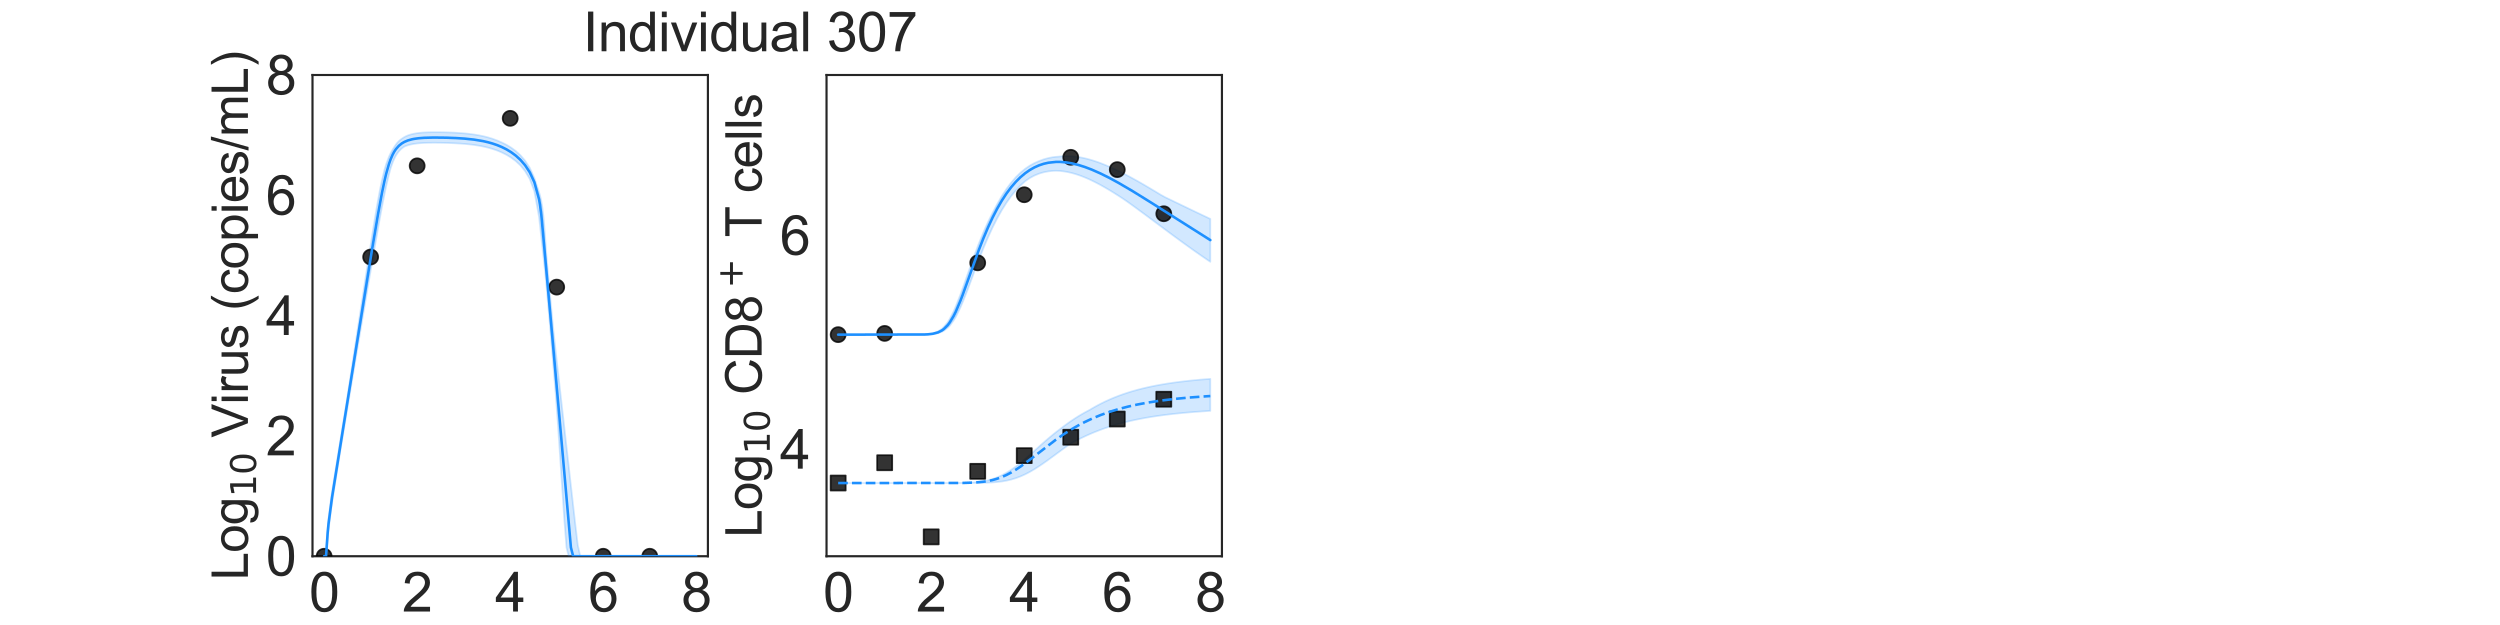 <?xml version="1.0" encoding="utf-8" standalone="no"?>
<!DOCTYPE svg PUBLIC "-//W3C//DTD SVG 1.1//EN"
  "http://www.w3.org/Graphics/SVG/1.1/DTD/svg11.dtd">
<svg xmlns:xlink="http://www.w3.org/1999/xlink" width="1440pt" height="360pt" viewBox="0 0 1440 360" xmlns="http://www.w3.org/2000/svg" version="1.1">
 <defs>
  <style type="text/css">*{stroke-linejoin: round; stroke-linecap: butt}</style>
 </defs>
 <g id="figure_1">
  <g id="patch_1">
   <path d="M 0 360 
L 1440 360 
L 1440 0 
L 0 0 
z
" style="fill: #ffffff"/>
  </g>
  <g id="axes_1">
   <g id="patch_2">
    <path d="M 180 320.4 
L 407.755 320.4 
L 407.755 43.2 
L 180 43.2 
z
" style="fill: #ffffff"/>
   </g>
   <g id="matplotlib.axis_1">
    <g id="xtick_1">
     <g id="text_1">
      <!-- 0 -->
      <g style="fill: #262626" transform="translate(178.024 352.232) scale(0.312 -0.312)">
       <defs>
        <path id="ArialMT-30" d="M 266 2259 
Q 266 3072 433 3567 
Q 600 4063 929 4331 
Q 1259 4600 1759 4600 
Q 2128 4600 2406 4451 
Q 2684 4303 2865 4023 
Q 3047 3744 3150 3342 
Q 3253 2941 3253 2259 
Q 3253 1453 3087 958 
Q 2922 463 2592 192 
Q 2263 -78 1759 -78 
Q 1097 -78 719 397 
Q 266 969 266 2259 
z
M 844 2259 
Q 844 1131 1108 757 
Q 1372 384 1759 384 
Q 2147 384 2411 759 
Q 2675 1134 2675 2259 
Q 2675 3391 2411 3762 
Q 2147 4134 1753 4134 
Q 1366 4134 1134 3806 
Q 844 3388 844 2259 
z
" transform="scale(0.016)"/>
       </defs>
       <use xlink:href="#ArialMT-30"/>
      </g>
     </g>
    </g>
    <g id="xtick_2">
     <g id="text_2">
      <!-- 2 -->
      <g style="fill: #262626" transform="translate(231.613 352.232) scale(0.312 -0.312)">
       <defs>
        <path id="ArialMT-32" d="M 3222 541 
L 3222 0 
L 194 0 
Q 188 203 259 391 
Q 375 700 629 1000 
Q 884 1300 1366 1694 
Q 2113 2306 2375 2664 
Q 2638 3022 2638 3341 
Q 2638 3675 2398 3904 
Q 2159 4134 1775 4134 
Q 1369 4134 1125 3890 
Q 881 3647 878 3216 
L 300 3275 
Q 359 3922 746 4261 
Q 1134 4600 1788 4600 
Q 2447 4600 2831 4234 
Q 3216 3869 3216 3328 
Q 3216 3053 3103 2787 
Q 2991 2522 2730 2228 
Q 2469 1934 1863 1422 
Q 1356 997 1212 845 
Q 1069 694 975 541 
L 3222 541 
z
" transform="scale(0.016)"/>
       </defs>
       <use xlink:href="#ArialMT-32"/>
      </g>
     </g>
    </g>
    <g id="xtick_3">
     <g id="text_3">
      <!-- 4 -->
      <g style="fill: #262626" transform="translate(285.202 352.232) scale(0.312 -0.312)">
       <defs>
        <path id="ArialMT-34" d="M 2069 0 
L 2069 1097 
L 81 1097 
L 81 1613 
L 2172 4581 
L 2631 4581 
L 2631 1613 
L 3250 1613 
L 3250 1097 
L 2631 1097 
L 2631 0 
L 2069 0 
z
M 2069 1613 
L 2069 3678 
L 634 1613 
L 2069 1613 
z
" transform="scale(0.016)"/>
       </defs>
       <use xlink:href="#ArialMT-34"/>
      </g>
     </g>
    </g>
    <g id="xtick_4">
     <g id="text_4">
      <!-- 6 -->
      <g style="fill: #262626" transform="translate(338.792 352.232) scale(0.312 -0.312)">
       <defs>
        <path id="ArialMT-36" d="M 3184 3459 
L 2625 3416 
Q 2550 3747 2413 3897 
Q 2184 4138 1850 4138 
Q 1581 4138 1378 3988 
Q 1113 3794 959 3422 
Q 806 3050 800 2363 
Q 1003 2672 1297 2822 
Q 1591 2972 1913 2972 
Q 2475 2972 2870 2558 
Q 3266 2144 3266 1488 
Q 3266 1056 3080 686 
Q 2894 316 2569 119 
Q 2244 -78 1831 -78 
Q 1128 -78 684 439 
Q 241 956 241 2144 
Q 241 3472 731 4075 
Q 1159 4600 1884 4600 
Q 2425 4600 2770 4297 
Q 3116 3994 3184 3459 
z
M 888 1484 
Q 888 1194 1011 928 
Q 1134 663 1356 523 
Q 1578 384 1822 384 
Q 2178 384 2434 671 
Q 2691 959 2691 1453 
Q 2691 1928 2437 2201 
Q 2184 2475 1800 2475 
Q 1419 2475 1153 2201 
Q 888 1928 888 1484 
z
" transform="scale(0.016)"/>
       </defs>
       <use xlink:href="#ArialMT-36"/>
      </g>
     </g>
    </g>
    <g id="xtick_5">
     <g id="text_5">
      <!-- 8 -->
      <g style="fill: #262626" transform="translate(392.381 352.232) scale(0.312 -0.312)">
       <defs>
        <path id="ArialMT-38" d="M 1131 2484 
Q 781 2613 612 2850 
Q 444 3088 444 3419 
Q 444 3919 803 4259 
Q 1163 4600 1759 4600 
Q 2359 4600 2725 4251 
Q 3091 3903 3091 3403 
Q 3091 3084 2923 2848 
Q 2756 2613 2416 2484 
Q 2838 2347 3058 2040 
Q 3278 1734 3278 1309 
Q 3278 722 2862 322 
Q 2447 -78 1769 -78 
Q 1091 -78 675 323 
Q 259 725 259 1325 
Q 259 1772 486 2073 
Q 713 2375 1131 2484 
z
M 1019 3438 
Q 1019 3113 1228 2906 
Q 1438 2700 1772 2700 
Q 2097 2700 2305 2904 
Q 2513 3109 2513 3406 
Q 2513 3716 2298 3927 
Q 2084 4138 1766 4138 
Q 1444 4138 1231 3931 
Q 1019 3725 1019 3438 
z
M 838 1322 
Q 838 1081 952 856 
Q 1066 631 1291 507 
Q 1516 384 1775 384 
Q 2178 384 2440 643 
Q 2703 903 2703 1303 
Q 2703 1709 2433 1975 
Q 2163 2241 1756 2241 
Q 1359 2241 1098 1978 
Q 838 1716 838 1322 
z
" transform="scale(0.016)"/>
       </defs>
       <use xlink:href="#ArialMT-38"/>
      </g>
     </g>
    </g>
    <g id="text_6">
     <!-- Time (d) -->
     <g style="fill: #262626" transform="translate(241.191 383.253) scale(0.286 -0.286)">
      <defs>
       <path id="ArialMT-54" d="M 1659 0 
L 1659 4041 
L 150 4041 
L 150 4581 
L 3781 4581 
L 3781 4041 
L 2266 4041 
L 2266 0 
L 1659 0 
z
" transform="scale(0.016)"/>
       <path id="ArialMT-69" d="M 425 3934 
L 425 4581 
L 988 4581 
L 988 3934 
L 425 3934 
z
M 425 0 
L 425 3319 
L 988 3319 
L 988 0 
L 425 0 
z
" transform="scale(0.016)"/>
       <path id="ArialMT-6d" d="M 422 0 
L 422 3319 
L 925 3319 
L 925 2853 
Q 1081 3097 1340 3245 
Q 1600 3394 1931 3394 
Q 2300 3394 2536 3241 
Q 2772 3088 2869 2813 
Q 3263 3394 3894 3394 
Q 4388 3394 4653 3120 
Q 4919 2847 4919 2278 
L 4919 0 
L 4359 0 
L 4359 2091 
Q 4359 2428 4304 2576 
Q 4250 2725 4106 2815 
Q 3963 2906 3769 2906 
Q 3419 2906 3187 2673 
Q 2956 2441 2956 1928 
L 2956 0 
L 2394 0 
L 2394 2156 
Q 2394 2531 2256 2718 
Q 2119 2906 1806 2906 
Q 1569 2906 1367 2781 
Q 1166 2656 1075 2415 
Q 984 2175 984 1722 
L 984 0 
L 422 0 
z
" transform="scale(0.016)"/>
       <path id="ArialMT-65" d="M 2694 1069 
L 3275 997 
Q 3138 488 2766 206 
Q 2394 -75 1816 -75 
Q 1088 -75 661 373 
Q 234 822 234 1631 
Q 234 2469 665 2931 
Q 1097 3394 1784 3394 
Q 2450 3394 2872 2941 
Q 3294 2488 3294 1666 
Q 3294 1616 3291 1516 
L 816 1516 
Q 847 969 1125 678 
Q 1403 388 1819 388 
Q 2128 388 2347 550 
Q 2566 713 2694 1069 
z
M 847 1978 
L 2700 1978 
Q 2663 2397 2488 2606 
Q 2219 2931 1791 2931 
Q 1403 2931 1139 2672 
Q 875 2413 847 1978 
z
" transform="scale(0.016)"/>
       <path id="ArialMT-20" transform="scale(0.016)"/>
       <path id="ArialMT-28" d="M 1497 -1347 
Q 1031 -759 709 28 
Q 388 816 388 1659 
Q 388 2403 628 3084 
Q 909 3875 1497 4659 
L 1900 4659 
Q 1522 4009 1400 3731 
Q 1209 3300 1100 2831 
Q 966 2247 966 1656 
Q 966 153 1900 -1347 
L 1497 -1347 
z
" transform="scale(0.016)"/>
       <path id="ArialMT-64" d="M 2575 0 
L 2575 419 
Q 2259 -75 1647 -75 
Q 1250 -75 917 144 
Q 584 363 401 755 
Q 219 1147 219 1656 
Q 219 2153 384 2558 
Q 550 2963 881 3178 
Q 1213 3394 1622 3394 
Q 1922 3394 2156 3267 
Q 2391 3141 2538 2938 
L 2538 4581 
L 3097 4581 
L 3097 0 
L 2575 0 
z
M 797 1656 
Q 797 1019 1065 703 
Q 1334 388 1700 388 
Q 2069 388 2326 689 
Q 2584 991 2584 1609 
Q 2584 2291 2321 2609 
Q 2059 2928 1675 2928 
Q 1300 2928 1048 2622 
Q 797 2316 797 1656 
z
" transform="scale(0.016)"/>
       <path id="ArialMT-29" d="M 791 -1347 
L 388 -1347 
Q 1322 153 1322 1656 
Q 1322 2244 1188 2822 
Q 1081 3291 891 3722 
Q 769 4003 388 4659 
L 791 4659 
Q 1378 3875 1659 3084 
Q 1900 2403 1900 1659 
Q 1900 816 1576 28 
Q 1253 -759 791 -1347 
z
" transform="scale(0.016)"/>
      </defs>
      <use xlink:href="#ArialMT-54"/>
      <use xlink:href="#ArialMT-69" transform="translate(57.334 0)"/>
      <use xlink:href="#ArialMT-6d" transform="translate(79.551 0)"/>
      <use xlink:href="#ArialMT-65" transform="translate(162.852 0)"/>
      <use xlink:href="#ArialMT-20" transform="translate(218.467 0)"/>
      <use xlink:href="#ArialMT-28" transform="translate(246.25 0)"/>
      <use xlink:href="#ArialMT-64" transform="translate(279.551 0)"/>
      <use xlink:href="#ArialMT-29" transform="translate(335.166 0)"/>
     </g>
    </g>
   </g>
   <g id="matplotlib.axis_2">
    <g id="ytick_1">
     <g id="text_7">
      <!-- 0 -->
      <g style="fill: #262626" transform="translate(153.15 331.566) scale(0.312 -0.312)">
       <use xlink:href="#ArialMT-30"/>
      </g>
     </g>
    </g>
    <g id="ytick_2">
     <g id="text_8">
      <!-- 2 -->
      <g style="fill: #262626" transform="translate(153.15 262.266) scale(0.312 -0.312)">
       <use xlink:href="#ArialMT-32"/>
      </g>
     </g>
    </g>
    <g id="ytick_3">
     <g id="text_9">
      <!-- 4 -->
      <g style="fill: #262626" transform="translate(153.15 192.966) scale(0.312 -0.312)">
       <use xlink:href="#ArialMT-34"/>
      </g>
     </g>
    </g>
    <g id="ytick_4">
     <g id="text_10">
      <!-- 6 -->
      <g style="fill: #262626" transform="translate(153.15 123.666) scale(0.312 -0.312)">
       <use xlink:href="#ArialMT-36"/>
      </g>
     </g>
    </g>
    <g id="ytick_5">
     <g id="text_11">
      <!-- 8 -->
      <g style="fill: #262626" transform="translate(153.15 54.366) scale(0.312 -0.312)">
       <use xlink:href="#ArialMT-38"/>
      </g>
     </g>
    </g>
    <g id="text_12">
     <!-- Log$_{10}$ Virus (copies/mL) -->
     <g style="fill: #262626" transform="translate(142.858 334.238) rotate(-90) scale(0.286 -0.286)">
      <defs>
       <path id="ArialMT-4c" d="M 469 0 
L 469 4581 
L 1075 4581 
L 1075 541 
L 3331 541 
L 3331 0 
L 469 0 
z
" transform="scale(0.016)"/>
       <path id="ArialMT-6f" d="M 213 1659 
Q 213 2581 725 3025 
Q 1153 3394 1769 3394 
Q 2453 3394 2887 2945 
Q 3322 2497 3322 1706 
Q 3322 1066 3130 698 
Q 2938 331 2570 128 
Q 2203 -75 1769 -75 
Q 1072 -75 642 372 
Q 213 819 213 1659 
z
M 791 1659 
Q 791 1022 1069 705 
Q 1347 388 1769 388 
Q 2188 388 2466 706 
Q 2744 1025 2744 1678 
Q 2744 2294 2464 2611 
Q 2184 2928 1769 2928 
Q 1347 2928 1069 2612 
Q 791 2297 791 1659 
z
" transform="scale(0.016)"/>
       <path id="ArialMT-67" d="M 319 -275 
L 866 -356 
Q 900 -609 1056 -725 
Q 1266 -881 1628 -881 
Q 2019 -881 2231 -725 
Q 2444 -569 2519 -288 
Q 2563 -116 2559 434 
Q 2191 0 1641 0 
Q 956 0 581 494 
Q 206 988 206 1678 
Q 206 2153 378 2554 
Q 550 2956 876 3175 
Q 1203 3394 1644 3394 
Q 2231 3394 2613 2919 
L 2613 3319 
L 3131 3319 
L 3131 450 
Q 3131 -325 2973 -648 
Q 2816 -972 2473 -1159 
Q 2131 -1347 1631 -1347 
Q 1038 -1347 672 -1080 
Q 306 -813 319 -275 
z
M 784 1719 
Q 784 1066 1043 766 
Q 1303 466 1694 466 
Q 2081 466 2343 764 
Q 2606 1063 2606 1700 
Q 2606 2309 2336 2618 
Q 2066 2928 1684 2928 
Q 1309 2928 1046 2623 
Q 784 2319 784 1719 
z
" transform="scale(0.016)"/>
       <path id="DejaVuSans-31" d="M 794 531 
L 1825 531 
L 1825 4091 
L 703 3866 
L 703 4441 
L 1819 4666 
L 2450 4666 
L 2450 531 
L 3481 531 
L 3481 0 
L 794 0 
L 794 531 
z
" transform="scale(0.016)"/>
       <path id="DejaVuSans-30" d="M 2034 4250 
Q 1547 4250 1301 3770 
Q 1056 3291 1056 2328 
Q 1056 1369 1301 889 
Q 1547 409 2034 409 
Q 2525 409 2770 889 
Q 3016 1369 3016 2328 
Q 3016 3291 2770 3770 
Q 2525 4250 2034 4250 
z
M 2034 4750 
Q 2819 4750 3233 4129 
Q 3647 3509 3647 2328 
Q 3647 1150 3233 529 
Q 2819 -91 2034 -91 
Q 1250 -91 836 529 
Q 422 1150 422 2328 
Q 422 3509 836 4129 
Q 1250 4750 2034 4750 
z
" transform="scale(0.016)"/>
       <path id="ArialMT-56" d="M 1803 0 
L 28 4581 
L 684 4581 
L 1875 1253 
Q 2019 853 2116 503 
Q 2222 878 2363 1253 
L 3600 4581 
L 4219 4581 
L 2425 0 
L 1803 0 
z
" transform="scale(0.016)"/>
       <path id="ArialMT-72" d="M 416 0 
L 416 3319 
L 922 3319 
L 922 2816 
Q 1116 3169 1280 3281 
Q 1444 3394 1641 3394 
Q 1925 3394 2219 3213 
L 2025 2691 
Q 1819 2813 1613 2813 
Q 1428 2813 1281 2702 
Q 1134 2591 1072 2394 
Q 978 2094 978 1738 
L 978 0 
L 416 0 
z
" transform="scale(0.016)"/>
       <path id="ArialMT-75" d="M 2597 0 
L 2597 488 
Q 2209 -75 1544 -75 
Q 1250 -75 995 37 
Q 741 150 617 320 
Q 494 491 444 738 
Q 409 903 409 1263 
L 409 3319 
L 972 3319 
L 972 1478 
Q 972 1038 1006 884 
Q 1059 663 1231 536 
Q 1403 409 1656 409 
Q 1909 409 2131 539 
Q 2353 669 2445 892 
Q 2538 1116 2538 1541 
L 2538 3319 
L 3100 3319 
L 3100 0 
L 2597 0 
z
" transform="scale(0.016)"/>
       <path id="ArialMT-73" d="M 197 991 
L 753 1078 
Q 800 744 1014 566 
Q 1228 388 1613 388 
Q 2000 388 2187 545 
Q 2375 703 2375 916 
Q 2375 1106 2209 1216 
Q 2094 1291 1634 1406 
Q 1016 1563 777 1677 
Q 538 1791 414 1992 
Q 291 2194 291 2438 
Q 291 2659 392 2848 
Q 494 3038 669 3163 
Q 800 3259 1026 3326 
Q 1253 3394 1513 3394 
Q 1903 3394 2198 3281 
Q 2494 3169 2634 2976 
Q 2775 2784 2828 2463 
L 2278 2388 
Q 2241 2644 2061 2787 
Q 1881 2931 1553 2931 
Q 1166 2931 1000 2803 
Q 834 2675 834 2503 
Q 834 2394 903 2306 
Q 972 2216 1119 2156 
Q 1203 2125 1616 2013 
Q 2213 1853 2448 1751 
Q 2684 1650 2818 1456 
Q 2953 1263 2953 975 
Q 2953 694 2789 445 
Q 2625 197 2315 61 
Q 2006 -75 1616 -75 
Q 969 -75 630 194 
Q 291 463 197 991 
z
" transform="scale(0.016)"/>
       <path id="ArialMT-63" d="M 2588 1216 
L 3141 1144 
Q 3050 572 2676 248 
Q 2303 -75 1759 -75 
Q 1078 -75 664 370 
Q 250 816 250 1647 
Q 250 2184 428 2587 
Q 606 2991 970 3192 
Q 1334 3394 1763 3394 
Q 2303 3394 2647 3120 
Q 2991 2847 3088 2344 
L 2541 2259 
Q 2463 2594 2264 2762 
Q 2066 2931 1784 2931 
Q 1359 2931 1093 2626 
Q 828 2322 828 1663 
Q 828 994 1084 691 
Q 1341 388 1753 388 
Q 2084 388 2306 591 
Q 2528 794 2588 1216 
z
" transform="scale(0.016)"/>
       <path id="ArialMT-70" d="M 422 -1272 
L 422 3319 
L 934 3319 
L 934 2888 
Q 1116 3141 1344 3267 
Q 1572 3394 1897 3394 
Q 2322 3394 2647 3175 
Q 2972 2956 3137 2557 
Q 3303 2159 3303 1684 
Q 3303 1175 3120 767 
Q 2938 359 2589 142 
Q 2241 -75 1856 -75 
Q 1575 -75 1351 44 
Q 1128 163 984 344 
L 984 -1272 
L 422 -1272 
z
M 931 1641 
Q 931 1000 1190 694 
Q 1450 388 1819 388 
Q 2194 388 2461 705 
Q 2728 1022 2728 1688 
Q 2728 2322 2467 2637 
Q 2206 2953 1844 2953 
Q 1484 2953 1207 2617 
Q 931 2281 931 1641 
z
" transform="scale(0.016)"/>
       <path id="ArialMT-2f" d="M 0 -78 
L 1328 4659 
L 1778 4659 
L 453 -78 
L 0 -78 
z
" transform="scale(0.016)"/>
      </defs>
      <use xlink:href="#ArialMT-4c" transform="translate(0 0.203)"/>
      <use xlink:href="#ArialMT-6f" transform="translate(55.615 0.203)"/>
      <use xlink:href="#ArialMT-67" transform="translate(111.23 0.203)"/>
      <use xlink:href="#DejaVuSans-31" transform="translate(167.803 -16.203) scale(0.7)"/>
      <use xlink:href="#DejaVuSans-30" transform="translate(212.339 -16.203) scale(0.7)"/>
      <use xlink:href="#ArialMT-20" transform="translate(259.609 0.203)"/>
      <use xlink:href="#ArialMT-56" transform="translate(287.393 0.203)"/>
      <use xlink:href="#ArialMT-69" transform="translate(354.092 0.203)"/>
      <use xlink:href="#ArialMT-72" transform="translate(376.309 0.203)"/>
      <use xlink:href="#ArialMT-75" transform="translate(409.609 0.203)"/>
      <use xlink:href="#ArialMT-73" transform="translate(465.225 0.203)"/>
      <use xlink:href="#ArialMT-20" transform="translate(515.225 0.203)"/>
      <use xlink:href="#ArialMT-28" transform="translate(543.008 0.203)"/>
      <use xlink:href="#ArialMT-63" transform="translate(576.309 0.203)"/>
      <use xlink:href="#ArialMT-6f" transform="translate(626.309 0.203)"/>
      <use xlink:href="#ArialMT-70" transform="translate(681.924 0.203)"/>
      <use xlink:href="#ArialMT-69" transform="translate(737.539 0.203)"/>
      <use xlink:href="#ArialMT-65" transform="translate(759.756 0.203)"/>
      <use xlink:href="#ArialMT-73" transform="translate(815.371 0.203)"/>
      <use xlink:href="#ArialMT-2f" transform="translate(865.371 0.203)"/>
      <use xlink:href="#ArialMT-6d" transform="translate(893.154 0.203)"/>
      <use xlink:href="#ArialMT-4c" transform="translate(976.455 0.203)"/>
      <use xlink:href="#ArialMT-29" transform="translate(1032.07 0.203)"/>
     </g>
    </g>
   </g>
   <g id="patch_3">
    <path d="M 180 320.4 
L 180 43.2 
" style="fill: none; stroke: #262626; stroke-width: 1.25; stroke-linejoin: miter; stroke-linecap: square"/>
   </g>
   <g id="patch_4">
    <path d="M 407.755 320.4 
L 407.755 43.2 
" style="fill: none; stroke: #262626; stroke-width: 1.25; stroke-linejoin: miter; stroke-linecap: square"/>
   </g>
   <g id="patch_5">
    <path d="M 180 320.4 
L 407.755 320.4 
" style="fill: none; stroke: #262626; stroke-width: 1.25; stroke-linejoin: miter; stroke-linecap: square"/>
   </g>
   <g id="patch_6">
    <path d="M 180 43.2 
L 407.755 43.2 
" style="fill: none; stroke: #262626; stroke-width: 1.25; stroke-linejoin: miter; stroke-linecap: square"/>
   </g>
   <g id="FillBetweenPolyCollection_1">
    <defs>
     <path id="md74952ea3f" d="M 186.699 -39.6 
L 186.699 -39.6 
L 186.699 -39.6 
L 186.703 -39.6 
L 186.742 -39.6 
L 186.936 -39.6 
L 187.058 -39.6 
L 187.519 -39.6 
L 187.793 -39.6 
L 188.732 -49.432 
L 189.234 -54.697 
L 190.686 -66.422 
L 191.266 -70.324 
L 192.48 -78.169 
L 193.169 -82.481 
L 194.489 -90.743 
L 195.249 -95.461 
L 196.545 -103.487 
L 197.367 -108.401 
L 198.678 -116.268 
L 199.547 -121.464 
L 200.853 -129.303 
L 201.758 -134.716 
L 203.208 -143.431 
L 204.099 -148.763 
L 205.346 -156.153 
L 206.28 -161.677 
L 207.648 -169.756 
L 208.576 -175.238 
L 209.839 -182.698 
L 210.793 -188.304 
L 212.156 -196.26 
L 213.1 -201.765 
L 214.372 -209.139 
L 215.339 -214.751 
L 216.715 -222.601 
L 217.686 -228.102 
L 219.018 -235.432 
L 220.02 -240.828 
L 221.461 -248.126 
L 222.458 -252.885 
L 224.004 -259.377 
L 225.01 -263.085 
L 226.152 -266.346 
L 227.065 -268.517 
L 228.038 -270.364 
L 228.886 -271.663 
L 229.734 -272.775 
L 230.582 -273.695 
L 231.43 -274.47 
L 232.183 -275.059 
L 232.935 -275.559 
L 233.688 -275.874 
L 234.298 -276.101 
L 234.949 -276.315 
L 235.517 -276.482 
L 236.102 -276.637 
L 236.686 -276.776 
L 237.271 -276.901 
L 237.856 -277.012 
L 238.44 -277.111 
L 240.408 -277.374 
L 241.181 -277.453 
L 243.32 -277.606 
L 244.272 -277.653 
L 246.462 -277.738 
L 247.649 -277.755 
L 249.79 -277.777 
L 250.923 -277.772 
L 253.183 -277.751 
L 254.44 -277.726 
L 257.119 -277.66 
L 258.45 -277.615 
L 261.129 -277.508 
L 262.888 -277.416 
L 265.568 -277.253 
L 267.604 -277.091 
L 270.284 -276.843 
L 272.963 -276.522 
L 275.643 -276.108 
L 278.322 -275.604 
L 281.001 -274.983 
L 283.681 -274.223 
L 286.36 -273.3 
L 289.04 -272.183 
L 291.719 -270.833 
L 294.399 -269.199 
L 297.078 -267.208 
L 299.758 -264.744 
L 302.437 -261.432 
L 305.117 -256.974 
L 307.796 -249.823 
L 310.476 -235.097 
L 311.012 -230.293 
L 311.547 -225.48 
L 311.803 -223.17 
L 311.95 -221.841 
L 311.998 -221.403 
L 312 -221.385 
L 312.01 -221.298 
L 312.01 -221.295 
L 312.014 -221.26 
L 312.014 -221.258 
L 312.017 -221.237 
L 312.019 -221.22 
L 312.02 -221.207 
L 312.023 -221.184 
L 312.023 -221.179 
L 312.023 -221.178 
L 312.024 -221.168 
L 312.027 -221.149 
L 312.027 -221.144 
L 312.028 -221.134 
L 312.031 -221.111 
L 312.034 -221.078 
L 312.061 -220.84 
L 312.12 -220.307 
L 312.364 -218.1 
L 312.759 -214.524 
L 313.273 -209.875 
L 313.958 -203.627 
L 314.726 -195.554 
L 315.679 -184.934 
L 316.631 -174.189 
L 317.737 -161.105 
L 318.855 -147.84 
L 320.066 -133.34 
L 321.276 -116.714 
L 322.518 -98.288 
L 323.762 -79.794 
L 325.023 -61.038 
L 326.288 -44.636 
L 327.562 -39.6 
L 328.842 -39.6 
L 330.133 -39.6 
L 331.442 -39.6 
L 332.797 -39.6 
L 334.255 -39.6 
L 335.936 -39.6 
L 337.858 -39.6 
L 340.421 -39.6 
L 342.983 -39.6 
L 345.663 -39.6 
L 348.342 -39.6 
L 351.022 -39.6 
L 353.701 -39.6 
L 356.381 -39.6 
L 359.06 -39.6 
L 361.74 -39.6 
L 364.419 -39.6 
L 367.099 -39.6 
L 369.778 -39.6 
L 372.458 -39.6 
L 375.137 -39.6 
L 377.817 -39.6 
L 380.496 -39.6 
L 383.175 -39.6 
L 385.855 -39.6 
L 388.534 -39.6 
L 391.214 -39.6 
L 393.893 -39.6 
L 396.573 -39.6 
L 399.252 -39.6 
L 401.056 -39.6 
L 401.056 -39.6 
L 401.056 -39.6 
L 399.252 -39.6 
L 396.573 -39.6 
L 393.893 -39.6 
L 391.214 -39.6 
L 388.534 -39.6 
L 385.855 -39.6 
L 383.175 -39.6 
L 380.496 -39.6 
L 377.817 -39.6 
L 375.137 -39.6 
L 372.458 -39.6 
L 369.778 -39.6 
L 367.099 -39.6 
L 364.419 -39.6 
L 361.74 -39.6 
L 359.06 -39.6 
L 356.381 -39.6 
L 353.701 -39.6 
L 351.022 -39.6 
L 348.342 -39.6 
L 345.663 -39.6 
L 342.983 -39.6 
L 340.421 -39.6 
L 337.858 -39.6 
L 335.936 -39.6 
L 334.255 -39.6 
L 332.797 -46.044 
L 331.442 -57.403 
L 330.133 -68.92 
L 328.842 -80.305 
L 327.562 -91.648 
L 326.288 -102.791 
L 325.023 -114.064 
L 323.762 -125.067 
L 322.518 -136.12 
L 321.276 -147.052 
L 320.066 -157.683 
L 318.855 -168.637 
L 317.737 -180.323 
L 316.631 -192.031 
L 315.679 -202.548 
L 314.726 -212.963 
L 313.958 -223.712 
L 313.273 -232.954 
L 312.759 -237.792 
L 312.364 -240.754 
L 312.12 -242.236 
L 312.061 -242.585 
L 312.034 -242.741 
L 312.031 -242.763 
L 312.028 -242.778 
L 312.027 -242.785 
L 312.027 -242.788 
L 312.024 -242.801 
L 312.023 -242.807 
L 312.023 -242.808 
L 312.023 -242.811 
L 312.02 -242.826 
L 312.019 -242.835 
L 312.017 -242.846 
L 312.014 -242.86 
L 312.014 -242.861 
L 312.01 -242.884 
L 312.01 -242.886 
L 312 -242.943 
L 311.998 -242.955 
L 311.95 -243.242 
L 311.803 -244.114 
L 311.547 -245.369 
L 311.012 -247.588 
L 310.476 -249.351 
L 307.796 -257.448 
L 305.117 -263.376 
L 302.437 -267.488 
L 299.758 -270.588 
L 297.078 -273.029 
L 294.399 -275.001 
L 291.719 -276.615 
L 289.04 -277.945 
L 286.36 -279.098 
L 283.681 -280.082 
L 281.001 -280.895 
L 278.322 -281.564 
L 275.643 -282.108 
L 272.963 -282.546 
L 270.284 -282.896 
L 267.604 -283.172 
L 265.568 -283.341 
L 262.888 -283.518 
L 261.129 -283.612 
L 258.45 -283.722 
L 257.119 -283.768 
L 254.44 -283.83 
L 253.183 -283.852 
L 250.923 -283.866 
L 249.79 -283.86 
L 247.649 -283.833 
L 246.462 -283.795 
L 244.272 -283.696 
L 243.32 -283.628 
L 241.181 -283.427 
L 240.408 -283.329 
L 238.44 -282.989 
L 237.856 -282.871 
L 237.271 -282.736 
L 236.686 -282.572 
L 236.102 -282.407 
L 235.517 -282.217 
L 234.949 -282.008 
L 234.298 -281.742 
L 233.688 -281.456 
L 232.935 -281.058 
L 232.183 -280.598 
L 231.43 -280.102 
L 230.582 -279.474 
L 229.734 -278.728 
L 228.886 -277.836 
L 228.038 -276.765 
L 227.065 -275.3 
L 226.152 -273.828 
L 225.01 -271.767 
L 224.004 -269.62 
L 222.458 -265.509 
L 221.461 -262.183 
L 220.02 -256.197 
L 219.018 -251.504 
L 217.686 -244.35 
L 216.715 -238.823 
L 215.339 -230.496 
L 214.372 -224.477 
L 213.1 -216.395 
L 212.156 -210.327 
L 210.793 -201.482 
L 209.839 -195.264 
L 208.576 -187.016 
L 207.648 -180.938 
L 206.28 -171.969 
L 205.346 -165.846 
L 204.099 -157.669 
L 203.208 -151.823 
L 201.758 -142.289 
L 200.853 -136.348 
L 199.547 -127.982 
L 198.678 -122.633 
L 197.367 -114.524 
L 196.545 -109.462 
L 195.249 -101.449 
L 194.489 -96.784 
L 193.169 -88.62 
L 192.48 -84.376 
L 191.266 -76.704 
L 190.686 -72.89 
L 189.234 -61.384 
L 188.732 -56.149 
L 187.793 -41.518 
L 187.519 -39.6 
L 187.058 -39.6 
L 186.936 -39.6 
L 186.742 -39.6 
L 186.703 -39.6 
L 186.699 -39.6 
L 186.699 -39.6 
z
" style="stroke: #1e90ff; stroke-opacity: 0.2"/>
    </defs>
    <g clip-path="url(#p84acd690aa)">
     <use xlink:href="#md74952ea3f" x="0" y="360" style="fill: #1e90ff; fill-opacity: 0.2; stroke: #1e90ff; stroke-opacity: 0.2"/>
    </g>
   </g>
   <g id="PathCollection_1">
    <defs>
     <path id="mfc065fee60" d="M 0 4.33 
C 1.148 4.33 2.25 3.874 3.062 3.062 
C 3.874 2.25 4.33 1.148 4.33 0 
C 4.33 -1.148 3.874 -2.25 3.062 -3.062 
C 2.25 -3.874 1.148 -4.33 0 -4.33 
C -1.148 -4.33 -2.25 -3.874 -3.062 -3.062 
C -3.874 -2.25 -4.33 -1.148 -4.33 0 
C -4.33 1.148 -3.874 2.25 -3.062 3.062 
C -2.25 3.874 -1.148 4.33 0 4.33 
z
" style="stroke: #000000; stroke-opacity: 0.8"/>
    </defs>
    <g clip-path="url(#p84acd690aa)">
     <use xlink:href="#mfc065fee60" x="186.699" y="320.4" style="fill-opacity: 0.8; stroke: #000000; stroke-opacity: 0.8"/>
     <use xlink:href="#mfc065fee60" x="213.493" y="148.039" style="fill-opacity: 0.8; stroke: #000000; stroke-opacity: 0.8"/>
     <use xlink:href="#mfc065fee60" x="240.288" y="95.521" style="fill-opacity: 0.8; stroke: #000000; stroke-opacity: 0.8"/>
     <use xlink:href="#mfc065fee60" x="293.878" y="68.156" style="fill-opacity: 0.8; stroke: #000000; stroke-opacity: 0.8"/>
     <use xlink:href="#mfc065fee60" x="320.672" y="165.384" style="fill-opacity: 0.8; stroke: #000000; stroke-opacity: 0.8"/>
     <use xlink:href="#mfc065fee60" x="347.467" y="320.4" style="fill-opacity: 0.8; stroke: #000000; stroke-opacity: 0.8"/>
     <use xlink:href="#mfc065fee60" x="374.262" y="320.4" style="fill-opacity: 0.8; stroke: #000000; stroke-opacity: 0.8"/>
    </g>
   </g>
   <g id="line2d_1">
    <path d="M 186.699 320.4 
L 187.793 320.4 
L 188.732 307.014 
L 189.234 301.685 
L 191.266 286.386 
L 197.367 248.431 
L 214.372 143.287 
L 217.686 123.695 
L 220.02 111.062 
L 221.461 104.195 
L 222.458 100.007 
L 224.004 94.569 
L 225.01 91.714 
L 226.152 89.086 
L 227.065 87.391 
L 228.038 85.915 
L 229.734 83.976 
L 231.43 82.613 
L 232.935 81.734 
L 234.949 80.892 
L 237.271 80.243 
L 238.44 80.007 
L 241.181 79.621 
L 244.272 79.378 
L 249.79 79.227 
L 257.119 79.313 
L 262.888 79.535 
L 267.604 79.844 
L 272.963 80.406 
L 278.322 81.299 
L 281.001 81.913 
L 283.681 82.665 
L 286.36 83.58 
L 289.04 84.689 
L 291.719 86.029 
L 294.399 87.65 
L 297.078 89.626 
L 299.758 92.064 
L 302.437 95.147 
L 305.117 99.21 
L 307.796 104.988 
L 310.476 114.735 
L 311.012 117.786 
L 311.803 123.864 
L 312.759 134.16 
L 318.855 202.105 
L 328.842 315.352 
L 330.133 320.4 
L 401.056 320.4 
L 401.056 320.4 
" clip-path="url(#p84acd690aa)" style="fill: none; stroke: #1e90ff; stroke-width: 1.5; stroke-linecap: round"/>
   </g>
  </g>
  <g id="axes_2">
   <g id="patch_7">
    <path d="M 476.082 320.4 
L 703.837 320.4 
L 703.837 43.2 
L 476.082 43.2 
z
" style="fill: #ffffff"/>
   </g>
   <g id="matplotlib.axis_3">
    <g id="xtick_6">
     <g id="text_13">
      <!-- 0 -->
      <g style="fill: #262626" transform="translate(474.105 352.232) scale(0.312 -0.312)">
       <use xlink:href="#ArialMT-30"/>
      </g>
     </g>
    </g>
    <g id="xtick_7">
     <g id="text_14">
      <!-- 2 -->
      <g style="fill: #262626" transform="translate(527.695 352.232) scale(0.312 -0.312)">
       <use xlink:href="#ArialMT-32"/>
      </g>
     </g>
    </g>
    <g id="xtick_8">
     <g id="text_15">
      <!-- 4 -->
      <g style="fill: #262626" transform="translate(581.284 352.232) scale(0.312 -0.312)">
       <use xlink:href="#ArialMT-34"/>
      </g>
     </g>
    </g>
    <g id="xtick_9">
     <g id="text_16">
      <!-- 6 -->
      <g style="fill: #262626" transform="translate(634.874 352.232) scale(0.312 -0.312)">
       <use xlink:href="#ArialMT-36"/>
      </g>
     </g>
    </g>
    <g id="xtick_10">
     <g id="text_17">
      <!-- 8 -->
      <g style="fill: #262626" transform="translate(688.463 352.232) scale(0.312 -0.312)">
       <use xlink:href="#ArialMT-38"/>
      </g>
     </g>
    </g>
    <g id="text_18">
     <!-- Time (d) -->
     <g style="fill: #262626" transform="translate(537.273 383.253) scale(0.286 -0.286)">
      <use xlink:href="#ArialMT-54"/>
      <use xlink:href="#ArialMT-69" transform="translate(57.334 0)"/>
      <use xlink:href="#ArialMT-6d" transform="translate(79.551 0)"/>
      <use xlink:href="#ArialMT-65" transform="translate(162.852 0)"/>
      <use xlink:href="#ArialMT-20" transform="translate(218.467 0)"/>
      <use xlink:href="#ArialMT-28" transform="translate(246.25 0)"/>
      <use xlink:href="#ArialMT-64" transform="translate(279.551 0)"/>
      <use xlink:href="#ArialMT-29" transform="translate(335.166 0)"/>
     </g>
    </g>
   </g>
   <g id="matplotlib.axis_4">
    <g id="ytick_6">
     <g id="text_19">
      <!-- 4 -->
      <g style="fill: #262626" transform="translate(449.232 269.966) scale(0.312 -0.312)">
       <use xlink:href="#ArialMT-34"/>
      </g>
     </g>
    </g>
    <g id="ytick_7">
     <g id="text_20">
      <!-- 6 -->
      <g style="fill: #262626" transform="translate(449.232 146.766) scale(0.312 -0.312)">
       <use xlink:href="#ArialMT-36"/>
      </g>
     </g>
    </g>
    <g id="text_21">
     <!-- Log$_{10}$ CD8$^+$ T cells -->
     <g style="fill: #262626" transform="translate(438.94 309.642) rotate(-90) scale(0.286 -0.286)">
      <defs>
       <path id="ArialMT-43" d="M 3763 1606 
L 4369 1453 
Q 4178 706 3683 314 
Q 3188 -78 2472 -78 
Q 1731 -78 1267 223 
Q 803 525 561 1097 
Q 319 1669 319 2325 
Q 319 3041 592 3573 
Q 866 4106 1370 4382 
Q 1875 4659 2481 4659 
Q 3169 4659 3637 4309 
Q 4106 3959 4291 3325 
L 3694 3184 
Q 3534 3684 3231 3912 
Q 2928 4141 2469 4141 
Q 1941 4141 1586 3887 
Q 1231 3634 1087 3207 
Q 944 2781 944 2328 
Q 944 1744 1114 1308 
Q 1284 872 1643 656 
Q 2003 441 2422 441 
Q 2931 441 3284 734 
Q 3638 1028 3763 1606 
z
" transform="scale(0.016)"/>
       <path id="ArialMT-44" d="M 494 0 
L 494 4581 
L 2072 4581 
Q 2606 4581 2888 4516 
Q 3281 4425 3559 4188 
Q 3922 3881 4101 3404 
Q 4281 2928 4281 2316 
Q 4281 1794 4159 1391 
Q 4038 988 3847 723 
Q 3656 459 3429 307 
Q 3203 156 2883 78 
Q 2563 0 2147 0 
L 494 0 
z
M 1100 541 
L 2078 541 
Q 2531 541 2789 625 
Q 3047 709 3200 863 
Q 3416 1078 3536 1442 
Q 3656 1806 3656 2325 
Q 3656 3044 3420 3430 
Q 3184 3816 2847 3947 
Q 2603 4041 2063 4041 
L 1100 4041 
L 1100 541 
z
" transform="scale(0.016)"/>
       <path id="DejaVuSans-2b" d="M 2944 4013 
L 2944 2272 
L 4684 2272 
L 4684 1741 
L 2944 1741 
L 2944 0 
L 2419 0 
L 2419 1741 
L 678 1741 
L 678 2272 
L 2419 2272 
L 2419 4013 
L 2944 4013 
z
" transform="scale(0.016)"/>
       <path id="ArialMT-6c" d="M 409 0 
L 409 4581 
L 972 4581 
L 972 0 
L 409 0 
z
" transform="scale(0.016)"/>
      </defs>
      <use xlink:href="#ArialMT-4c" transform="translate(0 0.827)"/>
      <use xlink:href="#ArialMT-6f" transform="translate(55.615 0.827)"/>
      <use xlink:href="#ArialMT-67" transform="translate(111.23 0.827)"/>
      <use xlink:href="#DejaVuSans-31" transform="translate(167.803 -15.58) scale(0.7)"/>
      <use xlink:href="#DejaVuSans-30" transform="translate(212.339 -15.58) scale(0.7)"/>
      <use xlink:href="#ArialMT-20" transform="translate(259.609 0.827)"/>
      <use xlink:href="#ArialMT-43" transform="translate(287.393 0.827)"/>
      <use xlink:href="#ArialMT-44" transform="translate(359.609 0.827)"/>
      <use xlink:href="#ArialMT-38" transform="translate(431.826 0.827)"/>
      <use xlink:href="#DejaVuSans-2b" transform="translate(502.036 39.108) scale(0.7)"/>
      <use xlink:href="#ArialMT-20" transform="translate(577.061 0.827)"/>
      <use xlink:href="#ArialMT-54" transform="translate(604.844 0.827)"/>
      <use xlink:href="#ArialMT-20" transform="translate(665.928 0.827)"/>
      <use xlink:href="#ArialMT-63" transform="translate(693.711 0.827)"/>
      <use xlink:href="#ArialMT-65" transform="translate(743.711 0.827)"/>
      <use xlink:href="#ArialMT-6c" transform="translate(799.326 0.827)"/>
      <use xlink:href="#ArialMT-6c" transform="translate(821.543 0.827)"/>
      <use xlink:href="#ArialMT-73" transform="translate(843.76 0.827)"/>
     </g>
    </g>
   </g>
   <g id="patch_8">
    <path d="M 476.082 320.4 
L 476.082 43.2 
" style="fill: none; stroke: #262626; stroke-width: 1.25; stroke-linejoin: miter; stroke-linecap: square"/>
   </g>
   <g id="patch_9">
    <path d="M 703.837 320.4 
L 703.837 43.2 
" style="fill: none; stroke: #262626; stroke-width: 1.25; stroke-linejoin: miter; stroke-linecap: square"/>
   </g>
   <g id="patch_10">
    <path d="M 476.082 320.4 
L 703.837 320.4 
" style="fill: none; stroke: #262626; stroke-width: 1.25; stroke-linejoin: miter; stroke-linecap: square"/>
   </g>
   <g id="patch_11">
    <path d="M 476.082 43.2 
L 703.837 43.2 
" style="fill: none; stroke: #262626; stroke-width: 1.25; stroke-linejoin: miter; stroke-linecap: square"/>
   </g>
   <g id="FillBetweenPolyCollection_2">
    <defs>
     <path id="m82af1db2df" d="M 482.78 -167.238 
L 482.78 -167.238 
L 482.781 -167.238 
L 482.785 -167.238 
L 482.824 -167.238 
L 483.017 -167.238 
L 483.14 -167.238 
L 483.601 -167.238 
L 483.875 -167.238 
L 484.814 -167.238 
L 485.315 -167.238 
L 486.768 -167.238 
L 487.348 -167.238 
L 488.562 -167.238 
L 489.25 -167.238 
L 490.571 -167.238 
L 491.33 -167.238 
L 492.626 -167.238 
L 493.449 -167.238 
L 494.76 -167.238 
L 495.629 -167.238 
L 496.935 -167.238 
L 497.84 -167.238 
L 499.289 -167.238 
L 500.181 -167.238 
L 501.428 -167.238 
L 502.361 -167.238 
L 503.729 -167.238 
L 504.658 -167.238 
L 505.921 -167.238 
L 506.874 -167.238 
L 508.238 -167.238 
L 509.182 -167.238 
L 510.453 -167.238 
L 511.421 -167.238 
L 512.797 -167.238 
L 513.767 -167.238 
L 515.1 -167.238 
L 516.101 -167.238 
L 517.543 -167.238 
L 518.54 -167.238 
L 520.086 -167.239 
L 521.092 -167.239 
L 522.234 -167.239 
L 523.147 -167.24 
L 524.12 -167.24 
L 524.968 -167.241 
L 525.816 -167.243 
L 526.664 -167.245 
L 527.512 -167.247 
L 528.264 -167.25 
L 529.017 -167.254 
L 529.769 -167.26 
L 530.38 -167.266 
L 531.031 -167.273 
L 531.599 -167.281 
L 532.183 -167.292 
L 532.768 -167.305 
L 533.353 -167.32 
L 533.937 -167.34 
L 534.522 -167.365 
L 536.49 -167.49 
L 537.263 -167.566 
L 539.402 -167.88 
L 540.354 -168.139 
L 542.544 -168.891 
L 543.73 -169.541 
L 545.872 -171.158 
L 547.005 -172.271 
L 549.264 -175.365 
L 550.522 -177.416 
L 553.201 -182.862 
L 554.531 -185.995 
L 557.211 -192.73 
L 558.97 -197.442 
L 561.649 -204.71 
L 563.686 -210.068 
L 566.365 -216.819 
L 569.045 -223.137 
L 571.724 -228.955 
L 574.404 -234.246 
L 577.083 -239.009 
L 579.763 -243.257 
L 582.442 -247.012 
L 585.122 -250.3 
L 587.801 -253.148 
L 590.48 -255.584 
L 593.16 -257.442 
L 595.839 -258.88 
L 598.519 -259.986 
L 601.198 -260.785 
L 603.878 -261.301 
L 606.557 -261.556 
L 607.093 -261.586 
L 607.629 -261.617 
L 607.885 -261.618 
L 608.032 -261.618 
L 608.08 -261.618 
L 608.082 -261.618 
L 608.092 -261.618 
L 608.092 -261.618 
L 608.096 -261.618 
L 608.096 -261.618 
L 608.098 -261.618 
L 608.1 -261.618 
L 608.102 -261.618 
L 608.104 -261.618 
L 608.105 -261.618 
L 608.105 -261.618 
L 608.106 -261.618 
L 608.108 -261.618 
L 608.109 -261.618 
L 608.11 -261.618 
L 608.112 -261.618 
L 608.116 -261.618 
L 608.142 -261.619 
L 608.201 -261.618 
L 608.445 -261.615 
L 608.841 -261.607 
L 609.355 -261.588 
L 610.04 -261.55 
L 610.808 -261.492 
L 611.76 -261.394 
L 612.713 -261.273 
L 613.819 -261.099 
L 614.937 -260.892 
L 616.147 -260.632 
L 617.358 -260.336 
L 618.599 -259.998 
L 619.844 -259.624 
L 621.105 -259.212 
L 622.369 -258.766 
L 623.644 -258.285 
L 624.923 -257.772 
L 626.214 -257.225 
L 627.524 -256.641 
L 628.879 -256.008 
L 630.337 -255.3 
L 632.018 -254.435 
L 633.94 -253.418 
L 636.502 -251.973 
L 639.065 -250.469 
L 641.745 -248.822 
L 644.424 -247.12 
L 647.103 -245.366 
L 649.783 -243.518 
L 652.462 -241.591 
L 655.142 -239.639 
L 657.821 -237.669 
L 660.501 -235.686 
L 663.18 -233.694 
L 665.86 -231.698 
L 668.539 -229.702 
L 671.219 -227.709 
L 673.898 -225.722 
L 676.578 -223.746 
L 679.257 -221.782 
L 681.937 -219.833 
L 684.616 -217.903 
L 687.296 -215.993 
L 689.975 -214.105 
L 692.654 -212.243 
L 695.334 -210.407 
L 697.138 -209.188 
L 697.138 -233.921 
L 697.138 -233.921 
L 695.334 -234.777 
L 692.654 -236.052 
L 689.975 -237.332 
L 687.296 -238.616 
L 684.616 -239.902 
L 681.937 -241.192 
L 679.257 -242.483 
L 676.578 -243.775 
L 673.898 -245.068 
L 671.219 -246.36 
L 668.539 -247.829 
L 665.86 -249.457 
L 663.18 -251.066 
L 660.501 -252.653 
L 657.821 -254.213 
L 655.142 -255.742 
L 652.462 -257.235 
L 649.783 -258.685 
L 647.103 -260.087 
L 644.424 -261.434 
L 641.745 -262.718 
L 639.065 -263.933 
L 636.502 -265.021 
L 633.94 -266.03 
L 632.018 -266.733 
L 630.337 -267.301 
L 628.879 -267.76 
L 627.524 -268.154 
L 626.214 -268.505 
L 624.923 -268.821 
L 623.644 -269.104 
L 622.369 -269.353 
L 621.105 -269.567 
L 619.844 -269.747 
L 618.599 -269.89 
L 617.358 -269.996 
L 616.147 -270.065 
L 614.937 -270.096 
L 613.819 -270.091 
L 612.713 -270.053 
L 611.76 -269.993 
L 610.808 -269.906 
L 610.04 -269.818 
L 609.355 -269.747 
L 608.841 -269.717 
L 608.445 -269.689 
L 608.201 -269.669 
L 608.142 -269.665 
L 608.116 -269.663 
L 608.112 -269.662 
L 608.11 -269.662 
L 608.109 -269.662 
L 608.108 -269.662 
L 608.106 -269.662 
L 608.105 -269.662 
L 608.105 -269.662 
L 608.104 -269.662 
L 608.102 -269.661 
L 608.1 -269.661 
L 608.098 -269.661 
L 608.096 -269.661 
L 608.096 -269.661 
L 608.092 -269.661 
L 608.092 -269.661 
L 608.082 -269.66 
L 608.08 -269.66 
L 608.032 -269.655 
L 607.885 -269.641 
L 607.629 -269.616 
L 607.093 -269.557 
L 606.557 -269.489 
L 603.878 -268.98 
L 601.198 -268.251 
L 598.519 -267.253 
L 595.839 -266.072 
L 593.16 -264.606 
L 590.48 -262.78 
L 587.801 -260.564 
L 585.122 -257.926 
L 582.442 -254.832 
L 579.763 -251.247 
L 577.083 -247.136 
L 574.404 -242.465 
L 571.724 -237.413 
L 569.045 -232.008 
L 566.365 -226.004 
L 563.686 -219.416 
L 561.649 -214.029 
L 558.97 -206.616 
L 557.211 -201.608 
L 554.531 -194.001 
L 553.201 -190.321 
L 550.522 -183.509 
L 549.264 -180.598 
L 547.005 -176.26 
L 545.872 -174.38 
L 543.73 -171.806 
L 542.544 -170.606 
L 540.354 -169.168 
L 539.402 -168.69 
L 537.263 -167.959 
L 536.49 -167.824 
L 534.522 -167.524 
L 533.937 -167.47 
L 533.353 -167.427 
L 532.768 -167.39 
L 532.183 -167.36 
L 531.599 -167.336 
L 531.031 -167.317 
L 530.38 -167.3 
L 529.769 -167.287 
L 529.017 -167.274 
L 528.264 -167.265 
L 527.512 -167.258 
L 526.664 -167.252 
L 525.816 -167.248 
L 524.968 -167.245 
L 524.12 -167.243 
L 523.147 -167.241 
L 522.234 -167.24 
L 521.092 -167.24 
L 520.086 -167.239 
L 518.54 -167.239 
L 517.543 -167.238 
L 516.101 -167.238 
L 515.1 -167.238 
L 513.767 -167.238 
L 512.797 -167.238 
L 511.421 -167.238 
L 510.453 -167.238 
L 509.182 -167.238 
L 508.238 -167.238 
L 506.874 -167.238 
L 505.921 -167.238 
L 504.658 -167.238 
L 503.729 -167.238 
L 502.361 -167.238 
L 501.428 -167.238 
L 500.181 -167.238 
L 499.289 -167.238 
L 497.84 -167.238 
L 496.935 -167.238 
L 495.629 -167.238 
L 494.76 -167.238 
L 493.449 -167.238 
L 492.626 -167.238 
L 491.33 -167.238 
L 490.571 -167.238 
L 489.25 -167.238 
L 488.562 -167.238 
L 487.348 -167.238 
L 486.768 -167.238 
L 485.315 -167.238 
L 484.814 -167.238 
L 483.875 -167.238 
L 483.601 -167.238 
L 483.14 -167.238 
L 483.017 -167.238 
L 482.824 -167.238 
L 482.785 -167.238 
L 482.781 -167.238 
L 482.78 -167.238 
z
" style="stroke: #1e90ff; stroke-opacity: 0.2"/>
    </defs>
    <g clip-path="url(#pc40d71d764)">
     <use xlink:href="#m82af1db2df" x="0" y="360" style="fill: #1e90ff; fill-opacity: 0.2; stroke: #1e90ff; stroke-opacity: 0.2"/>
    </g>
   </g>
   <g id="FillBetweenPolyCollection_3">
    <defs>
     <path id="m6bc2c645f1" d="M 482.78 -81.764 
L 482.78 -81.764 
L 482.781 -81.764 
L 482.785 -81.764 
L 482.824 -81.764 
L 483.017 -81.764 
L 483.14 -81.764 
L 483.601 -81.764 
L 483.875 -81.764 
L 484.814 -81.764 
L 485.315 -81.764 
L 486.768 -81.764 
L 487.348 -81.764 
L 488.562 -81.764 
L 489.25 -81.764 
L 490.571 -81.764 
L 491.33 -81.764 
L 492.626 -81.764 
L 493.449 -81.764 
L 494.76 -81.764 
L 495.629 -81.764 
L 496.935 -81.764 
L 497.84 -81.764 
L 499.289 -81.764 
L 500.181 -81.764 
L 501.428 -81.764 
L 502.361 -81.764 
L 503.729 -81.764 
L 504.658 -81.764 
L 505.921 -81.764 
L 506.874 -81.764 
L 508.238 -81.764 
L 509.182 -81.764 
L 510.453 -81.764 
L 511.421 -81.764 
L 512.797 -81.764 
L 513.767 -81.764 
L 515.1 -81.764 
L 516.101 -81.764 
L 517.543 -81.764 
L 518.54 -81.764 
L 520.086 -81.764 
L 521.092 -81.764 
L 522.234 -81.764 
L 523.147 -81.764 
L 524.12 -81.764 
L 524.968 -81.764 
L 525.816 -81.764 
L 526.664 -81.764 
L 527.512 -81.764 
L 528.264 -81.764 
L 529.017 -81.764 
L 529.769 -81.764 
L 530.38 -81.764 
L 531.031 -81.764 
L 531.599 -81.764 
L 532.183 -81.764 
L 532.768 -81.764 
L 533.353 -81.764 
L 533.937 -81.764 
L 534.522 -81.764 
L 536.49 -81.764 
L 537.263 -81.764 
L 539.402 -81.764 
L 540.354 -81.764 
L 542.544 -81.764 
L 543.73 -81.764 
L 545.872 -81.764 
L 547.005 -81.765 
L 549.264 -81.765 
L 550.522 -81.765 
L 553.201 -81.767 
L 554.531 -81.768 
L 557.211 -81.773 
L 558.97 -81.779 
L 561.649 -81.797 
L 563.686 -81.822 
L 566.365 -81.877 
L 569.045 -81.967 
L 571.724 -82.119 
L 574.404 -82.339 
L 577.083 -82.671 
L 579.763 -83.138 
L 582.442 -83.764 
L 585.122 -84.571 
L 587.801 -85.572 
L 590.48 -86.772 
L 593.16 -88.164 
L 595.839 -89.73 
L 598.519 -91.444 
L 601.198 -93.273 
L 603.878 -95.184 
L 606.557 -97.142 
L 607.093 -97.536 
L 607.629 -97.931 
L 607.885 -98.12 
L 608.032 -98.228 
L 608.08 -98.264 
L 608.082 -98.265 
L 608.092 -98.272 
L 608.092 -98.273 
L 608.096 -98.275 
L 608.096 -98.276 
L 608.098 -98.277 
L 608.1 -98.279 
L 608.102 -98.28 
L 608.104 -98.282 
L 608.105 -98.282 
L 608.105 -98.282 
L 608.106 -98.283 
L 608.108 -98.285 
L 608.109 -98.285 
L 608.11 -98.286 
L 608.112 -98.288 
L 608.116 -98.29 
L 608.142 -98.31 
L 608.201 -98.353 
L 608.445 -98.533 
L 608.841 -98.824 
L 609.355 -99.202 
L 610.04 -99.706 
L 610.808 -100.268 
L 611.76 -100.963 
L 612.713 -101.654 
L 613.819 -102.448 
L 614.937 -103.243 
L 616.147 -104.092 
L 617.358 -104.823 
L 618.599 -105.492 
L 619.844 -106.149 
L 621.105 -106.797 
L 622.369 -107.432 
L 623.644 -108.052 
L 624.923 -108.659 
L 626.214 -109.252 
L 627.524 -109.837 
L 628.879 -110.422 
L 630.337 -111.03 
L 632.018 -111.703 
L 633.94 -112.436 
L 636.502 -113.361 
L 639.065 -114.223 
L 641.745 -115.066 
L 644.424 -115.84 
L 647.103 -116.558 
L 649.783 -117.228 
L 652.462 -117.841 
L 655.142 -118.41 
L 657.821 -118.936 
L 660.501 -119.421 
L 663.18 -119.87 
L 665.86 -120.284 
L 668.539 -120.667 
L 671.219 -121.021 
L 673.898 -121.348 
L 676.578 -121.65 
L 679.257 -121.929 
L 681.937 -122.187 
L 684.616 -122.426 
L 687.296 -122.647 
L 689.975 -122.851 
L 692.654 -123.041 
L 695.334 -123.216 
L 697.138 -123.328 
L 697.138 -141.781 
L 697.138 -141.781 
L 695.334 -141.643 
L 692.654 -141.427 
L 689.975 -141.192 
L 687.296 -140.937 
L 684.616 -140.66 
L 681.937 -140.36 
L 679.257 -140.033 
L 676.578 -139.679 
L 673.898 -139.293 
L 671.219 -138.875 
L 668.539 -138.419 
L 665.86 -137.924 
L 663.18 -137.385 
L 660.501 -136.799 
L 657.821 -136.162 
L 655.142 -135.469 
L 652.462 -134.716 
L 649.783 -133.897 
L 647.103 -133.008 
L 644.424 -132.042 
L 641.745 -130.994 
L 639.065 -129.858 
L 636.502 -128.685 
L 633.94 -127.422 
L 632.018 -126.408 
L 630.337 -125.479 
L 628.879 -124.634 
L 627.524 -123.834 
L 626.214 -123.148 
L 624.923 -122.443 
L 623.644 -121.723 
L 622.369 -120.976 
L 621.105 -120.213 
L 619.844 -119.422 
L 618.599 -118.62 
L 617.358 -117.79 
L 616.147 -116.957 
L 614.937 -116.101 
L 613.819 -115.284 
L 612.713 -114.461 
L 611.76 -113.73 
L 610.808 -113.019 
L 610.04 -112.44 
L 609.355 -111.916 
L 608.841 -111.518 
L 608.445 -111.208 
L 608.201 -111.016 
L 608.142 -110.97 
L 608.116 -110.949 
L 608.112 -110.946 
L 608.11 -110.944 
L 608.109 -110.943 
L 608.108 -110.943 
L 608.106 -110.941 
L 608.105 -110.94 
L 608.105 -110.94 
L 608.104 -110.94 
L 608.102 -110.938 
L 608.1 -110.937 
L 608.098 -110.935 
L 608.096 -110.933 
L 608.096 -110.933 
L 608.092 -110.93 
L 608.092 -110.93 
L 608.082 -110.922 
L 608.08 -110.921 
L 608.032 -110.882 
L 607.885 -110.766 
L 607.629 -110.562 
L 607.093 -110.133 
L 606.557 -109.699 
L 603.878 -107.467 
L 601.198 -105.158 
L 598.519 -102.786 
L 595.839 -100.38 
L 593.16 -97.976 
L 590.48 -95.615 
L 587.801 -93.346 
L 585.122 -91.282 
L 582.442 -89.4 
L 579.763 -87.716 
L 577.083 -86.26 
L 574.404 -85.045 
L 571.724 -84.071 
L 569.045 -83.322 
L 566.365 -82.771 
L 563.686 -82.388 
L 561.649 -82.181 
L 558.97 -82.002 
L 557.211 -81.925 
L 554.531 -81.848 
L 553.201 -81.821 
L 550.522 -81.791 
L 549.264 -81.784 
L 547.005 -81.774 
L 545.872 -81.771 
L 543.73 -81.767 
L 542.544 -81.766 
L 540.354 -81.765 
L 539.402 -81.765 
L 537.263 -81.765 
L 536.49 -81.765 
L 534.522 -81.764 
L 533.937 -81.764 
L 533.353 -81.764 
L 532.768 -81.764 
L 532.183 -81.764 
L 531.599 -81.764 
L 531.031 -81.764 
L 530.38 -81.764 
L 529.769 -81.764 
L 529.017 -81.764 
L 528.264 -81.764 
L 527.512 -81.764 
L 526.664 -81.764 
L 525.816 -81.764 
L 524.968 -81.764 
L 524.12 -81.764 
L 523.147 -81.764 
L 522.234 -81.764 
L 521.092 -81.764 
L 520.086 -81.764 
L 518.54 -81.764 
L 517.543 -81.764 
L 516.101 -81.764 
L 515.1 -81.764 
L 513.767 -81.764 
L 512.797 -81.764 
L 511.421 -81.764 
L 510.453 -81.764 
L 509.182 -81.764 
L 508.238 -81.764 
L 506.874 -81.764 
L 505.921 -81.764 
L 504.658 -81.764 
L 503.729 -81.764 
L 502.361 -81.764 
L 501.428 -81.764 
L 500.181 -81.764 
L 499.289 -81.764 
L 497.84 -81.764 
L 496.935 -81.764 
L 495.629 -81.764 
L 494.76 -81.764 
L 493.449 -81.764 
L 492.626 -81.764 
L 491.33 -81.764 
L 490.571 -81.764 
L 489.25 -81.764 
L 488.562 -81.764 
L 487.348 -81.764 
L 486.768 -81.764 
L 485.315 -81.764 
L 484.814 -81.764 
L 483.875 -81.764 
L 483.601 -81.764 
L 483.14 -81.764 
L 483.017 -81.764 
L 482.824 -81.764 
L 482.785 -81.764 
L 482.781 -81.764 
L 482.78 -81.764 
z
" style="stroke: #1e90ff; stroke-opacity: 0.2"/>
    </defs>
    <g clip-path="url(#pc40d71d764)">
     <use xlink:href="#m6bc2c645f1" x="0" y="360" style="fill: #1e90ff; fill-opacity: 0.2; stroke: #1e90ff; stroke-opacity: 0.2"/>
    </g>
   </g>
   <g id="PathCollection_2">
    <g clip-path="url(#pc40d71d764)">
     <use xlink:href="#mfc065fee60" x="482.78" y="192.762" style="fill-opacity: 0.8; stroke: #000000; stroke-opacity: 0.8"/>
     <use xlink:href="#mfc065fee60" x="509.575" y="192.042" style="fill-opacity: 0.8; stroke: #000000; stroke-opacity: 0.8"/>
     <use xlink:href="#mfc065fee60" x="563.164" y="151.396" style="fill-opacity: 0.8; stroke: #000000; stroke-opacity: 0.8"/>
     <use xlink:href="#mfc065fee60" x="589.959" y="112.173" style="fill-opacity: 0.8; stroke: #000000; stroke-opacity: 0.8"/>
     <use xlink:href="#mfc065fee60" x="616.754" y="90.608" style="fill-opacity: 0.8; stroke: #000000; stroke-opacity: 0.8"/>
     <use xlink:href="#mfc065fee60" x="643.549" y="97.698" style="fill-opacity: 0.8; stroke: #000000; stroke-opacity: 0.8"/>
     <use xlink:href="#mfc065fee60" x="670.343" y="123.121" style="fill-opacity: 0.8; stroke: #000000; stroke-opacity: 0.8"/>
    </g>
   </g>
   <g id="PathCollection_3">
    <defs>
     <path id="m640ecd5092" d="M -4.33 4.33 
L 4.33 4.33 
L 4.33 -4.33 
L -4.33 -4.33 
z
" style="stroke: #000000; stroke-opacity: 0.8"/>
    </defs>
    <g clip-path="url(#pc40d71d764)">
     <use xlink:href="#m640ecd5092" x="482.78" y="278.231" style="fill-opacity: 0.8; stroke: #000000; stroke-opacity: 0.8"/>
     <use xlink:href="#m640ecd5092" x="509.575" y="266.526" style="fill-opacity: 0.8; stroke: #000000; stroke-opacity: 0.8"/>
     <use xlink:href="#m640ecd5092" x="536.37" y="309.23" style="fill-opacity: 0.8; stroke: #000000; stroke-opacity: 0.8"/>
     <use xlink:href="#m640ecd5092" x="563.164" y="271.487" style="fill-opacity: 0.8; stroke: #000000; stroke-opacity: 0.8"/>
     <use xlink:href="#m640ecd5092" x="589.959" y="262.453" style="fill-opacity: 0.8; stroke: #000000; stroke-opacity: 0.8"/>
     <use xlink:href="#m640ecd5092" x="616.754" y="251.844" style="fill-opacity: 0.8; stroke: #000000; stroke-opacity: 0.8"/>
     <use xlink:href="#m640ecd5092" x="643.549" y="241.36" style="fill-opacity: 0.8; stroke: #000000; stroke-opacity: 0.8"/>
     <use xlink:href="#m640ecd5092" x="670.343" y="229.961" style="fill-opacity: 0.8; stroke: #000000; stroke-opacity: 0.8"/>
    </g>
   </g>
   <g id="line2d_2">
    <path d="M 482.78 192.762 
L 532.768 192.658 
L 534.522 192.565 
L 537.263 192.259 
L 540.354 191.446 
L 542.544 190.335 
L 543.73 189.472 
L 545.872 187.311 
L 547.005 185.822 
L 549.264 182.06 
L 550.522 179.536 
L 553.201 173.236 
L 554.531 169.766 
L 563.686 144.3 
L 566.365 137.426 
L 569.045 131.085 
L 571.724 125.315 
L 574.404 120.122 
L 577.083 115.492 
L 579.763 111.399 
L 582.442 107.816 
L 585.122 104.708 
L 587.801 102.045 
L 590.48 99.795 
L 593.16 97.927 
L 595.839 96.412 
L 598.519 95.224 
L 601.198 94.336 
L 603.878 93.725 
L 608.142 93.266 
L 610.808 93.269 
L 613.819 93.511 
L 617.358 94.087 
L 621.105 94.998 
L 624.923 96.205 
L 628.879 97.708 
L 633.94 99.947 
L 639.065 102.504 
L 644.424 105.421 
L 652.462 110.132 
L 663.18 116.789 
L 697.138 138.294 
L 697.138 138.294 
" clip-path="url(#pc40d71d764)" style="fill: none; stroke: #1e90ff; stroke-width: 1.5; stroke-linecap: round"/>
   </g>
   <g id="line2d_3">
    <path d="M 482.78 278.236 
L 554.531 278.179 
L 561.649 277.935 
L 566.365 277.495 
L 569.045 277.078 
L 571.724 276.499 
L 574.404 275.733 
L 577.083 274.757 
L 579.763 273.564 
L 582.442 272.154 
L 585.122 270.545 
L 587.801 268.762 
L 593.16 264.816 
L 608.201 253.245 
L 612.713 250.12 
L 617.358 247.185 
L 621.105 245.035 
L 624.923 243.042 
L 628.879 241.18 
L 633.94 239.078 
L 639.065 237.24 
L 644.424 235.595 
L 649.783 234.195 
L 655.142 233.005 
L 660.501 231.994 
L 668.539 230.754 
L 676.578 229.78 
L 684.616 229.012 
L 695.334 228.232 
L 697.138 228.123 
L 697.138 228.123 
" clip-path="url(#pc40d71d764)" style="fill: none; stroke-dasharray: 5.55,2.4; stroke-dashoffset: 0; stroke: #1e90ff; stroke-width: 1.5"/>
   </g>
  </g>
  <g id="text_22">
   <!-- Individual 307 -->
   <g style="fill: #262626" transform="translate(335.733 29.532) scale(0.312 -0.312)">
    <defs>
     <path id="ArialMT-49" d="M 597 0 
L 597 4581 
L 1203 4581 
L 1203 0 
L 597 0 
z
" transform="scale(0.016)"/>
     <path id="ArialMT-6e" d="M 422 0 
L 422 3319 
L 928 3319 
L 928 2847 
Q 1294 3394 1984 3394 
Q 2284 3394 2536 3286 
Q 2788 3178 2913 3003 
Q 3038 2828 3088 2588 
Q 3119 2431 3119 2041 
L 3119 0 
L 2556 0 
L 2556 2019 
Q 2556 2363 2490 2533 
Q 2425 2703 2258 2804 
Q 2091 2906 1866 2906 
Q 1506 2906 1245 2678 
Q 984 2450 984 1813 
L 984 0 
L 422 0 
z
" transform="scale(0.016)"/>
     <path id="ArialMT-76" d="M 1344 0 
L 81 3319 
L 675 3319 
L 1388 1331 
Q 1503 1009 1600 663 
Q 1675 925 1809 1294 
L 2547 3319 
L 3125 3319 
L 1869 0 
L 1344 0 
z
" transform="scale(0.016)"/>
     <path id="ArialMT-61" d="M 2588 409 
Q 2275 144 1986 34 
Q 1697 -75 1366 -75 
Q 819 -75 525 192 
Q 231 459 231 875 
Q 231 1119 342 1320 
Q 453 1522 633 1644 
Q 813 1766 1038 1828 
Q 1203 1872 1538 1913 
Q 2219 1994 2541 2106 
Q 2544 2222 2544 2253 
Q 2544 2597 2384 2738 
Q 2169 2928 1744 2928 
Q 1347 2928 1158 2789 
Q 969 2650 878 2297 
L 328 2372 
Q 403 2725 575 2942 
Q 747 3159 1072 3276 
Q 1397 3394 1825 3394 
Q 2250 3394 2515 3294 
Q 2781 3194 2906 3042 
Q 3031 2891 3081 2659 
Q 3109 2516 3109 2141 
L 3109 1391 
Q 3109 606 3145 398 
Q 3181 191 3288 0 
L 2700 0 
Q 2613 175 2588 409 
z
M 2541 1666 
Q 2234 1541 1622 1453 
Q 1275 1403 1131 1340 
Q 988 1278 909 1158 
Q 831 1038 831 891 
Q 831 666 1001 516 
Q 1172 366 1500 366 
Q 1825 366 2078 508 
Q 2331 650 2450 897 
Q 2541 1088 2541 1459 
L 2541 1666 
z
" transform="scale(0.016)"/>
     <path id="ArialMT-33" d="M 269 1209 
L 831 1284 
Q 928 806 1161 595 
Q 1394 384 1728 384 
Q 2125 384 2398 659 
Q 2672 934 2672 1341 
Q 2672 1728 2419 1979 
Q 2166 2231 1775 2231 
Q 1616 2231 1378 2169 
L 1441 2663 
Q 1497 2656 1531 2656 
Q 1891 2656 2178 2843 
Q 2466 3031 2466 3422 
Q 2466 3731 2256 3934 
Q 2047 4138 1716 4138 
Q 1388 4138 1169 3931 
Q 950 3725 888 3313 
L 325 3413 
Q 428 3978 793 4289 
Q 1159 4600 1703 4600 
Q 2078 4600 2393 4439 
Q 2709 4278 2876 4000 
Q 3044 3722 3044 3409 
Q 3044 3113 2884 2869 
Q 2725 2625 2413 2481 
Q 2819 2388 3044 2092 
Q 3269 1797 3269 1353 
Q 3269 753 2831 336 
Q 2394 -81 1725 -81 
Q 1122 -81 723 278 
Q 325 638 269 1209 
z
" transform="scale(0.016)"/>
     <path id="ArialMT-37" d="M 303 3981 
L 303 4522 
L 3269 4522 
L 3269 4084 
Q 2831 3619 2401 2847 
Q 1972 2075 1738 1259 
Q 1569 684 1522 0 
L 944 0 
Q 953 541 1156 1306 
Q 1359 2072 1739 2783 
Q 2119 3494 2547 3981 
L 303 3981 
z
" transform="scale(0.016)"/>
    </defs>
    <use xlink:href="#ArialMT-49"/>
    <use xlink:href="#ArialMT-6e" transform="translate(27.783 0)"/>
    <use xlink:href="#ArialMT-64" transform="translate(83.398 0)"/>
    <use xlink:href="#ArialMT-69" transform="translate(139.014 0)"/>
    <use xlink:href="#ArialMT-76" transform="translate(161.23 0)"/>
    <use xlink:href="#ArialMT-69" transform="translate(211.23 0)"/>
    <use xlink:href="#ArialMT-64" transform="translate(233.447 0)"/>
    <use xlink:href="#ArialMT-75" transform="translate(289.062 0)"/>
    <use xlink:href="#ArialMT-61" transform="translate(344.678 0)"/>
    <use xlink:href="#ArialMT-6c" transform="translate(400.293 0)"/>
    <use xlink:href="#ArialMT-20" transform="translate(422.51 0)"/>
    <use xlink:href="#ArialMT-33" transform="translate(450.293 0)"/>
    <use xlink:href="#ArialMT-30" transform="translate(505.908 0)"/>
    <use xlink:href="#ArialMT-37" transform="translate(561.523 0)"/>
   </g>
  </g>
 </g>
 <defs>
  <clipPath id="p84acd690aa">
   <rect x="180" y="43.2" width="227.755" height="277.2"/>
  </clipPath>
  <clipPath id="pc40d71d764">
   <rect x="476.082" y="43.2" width="227.755" height="277.2"/>
  </clipPath>
 </defs>
</svg>
